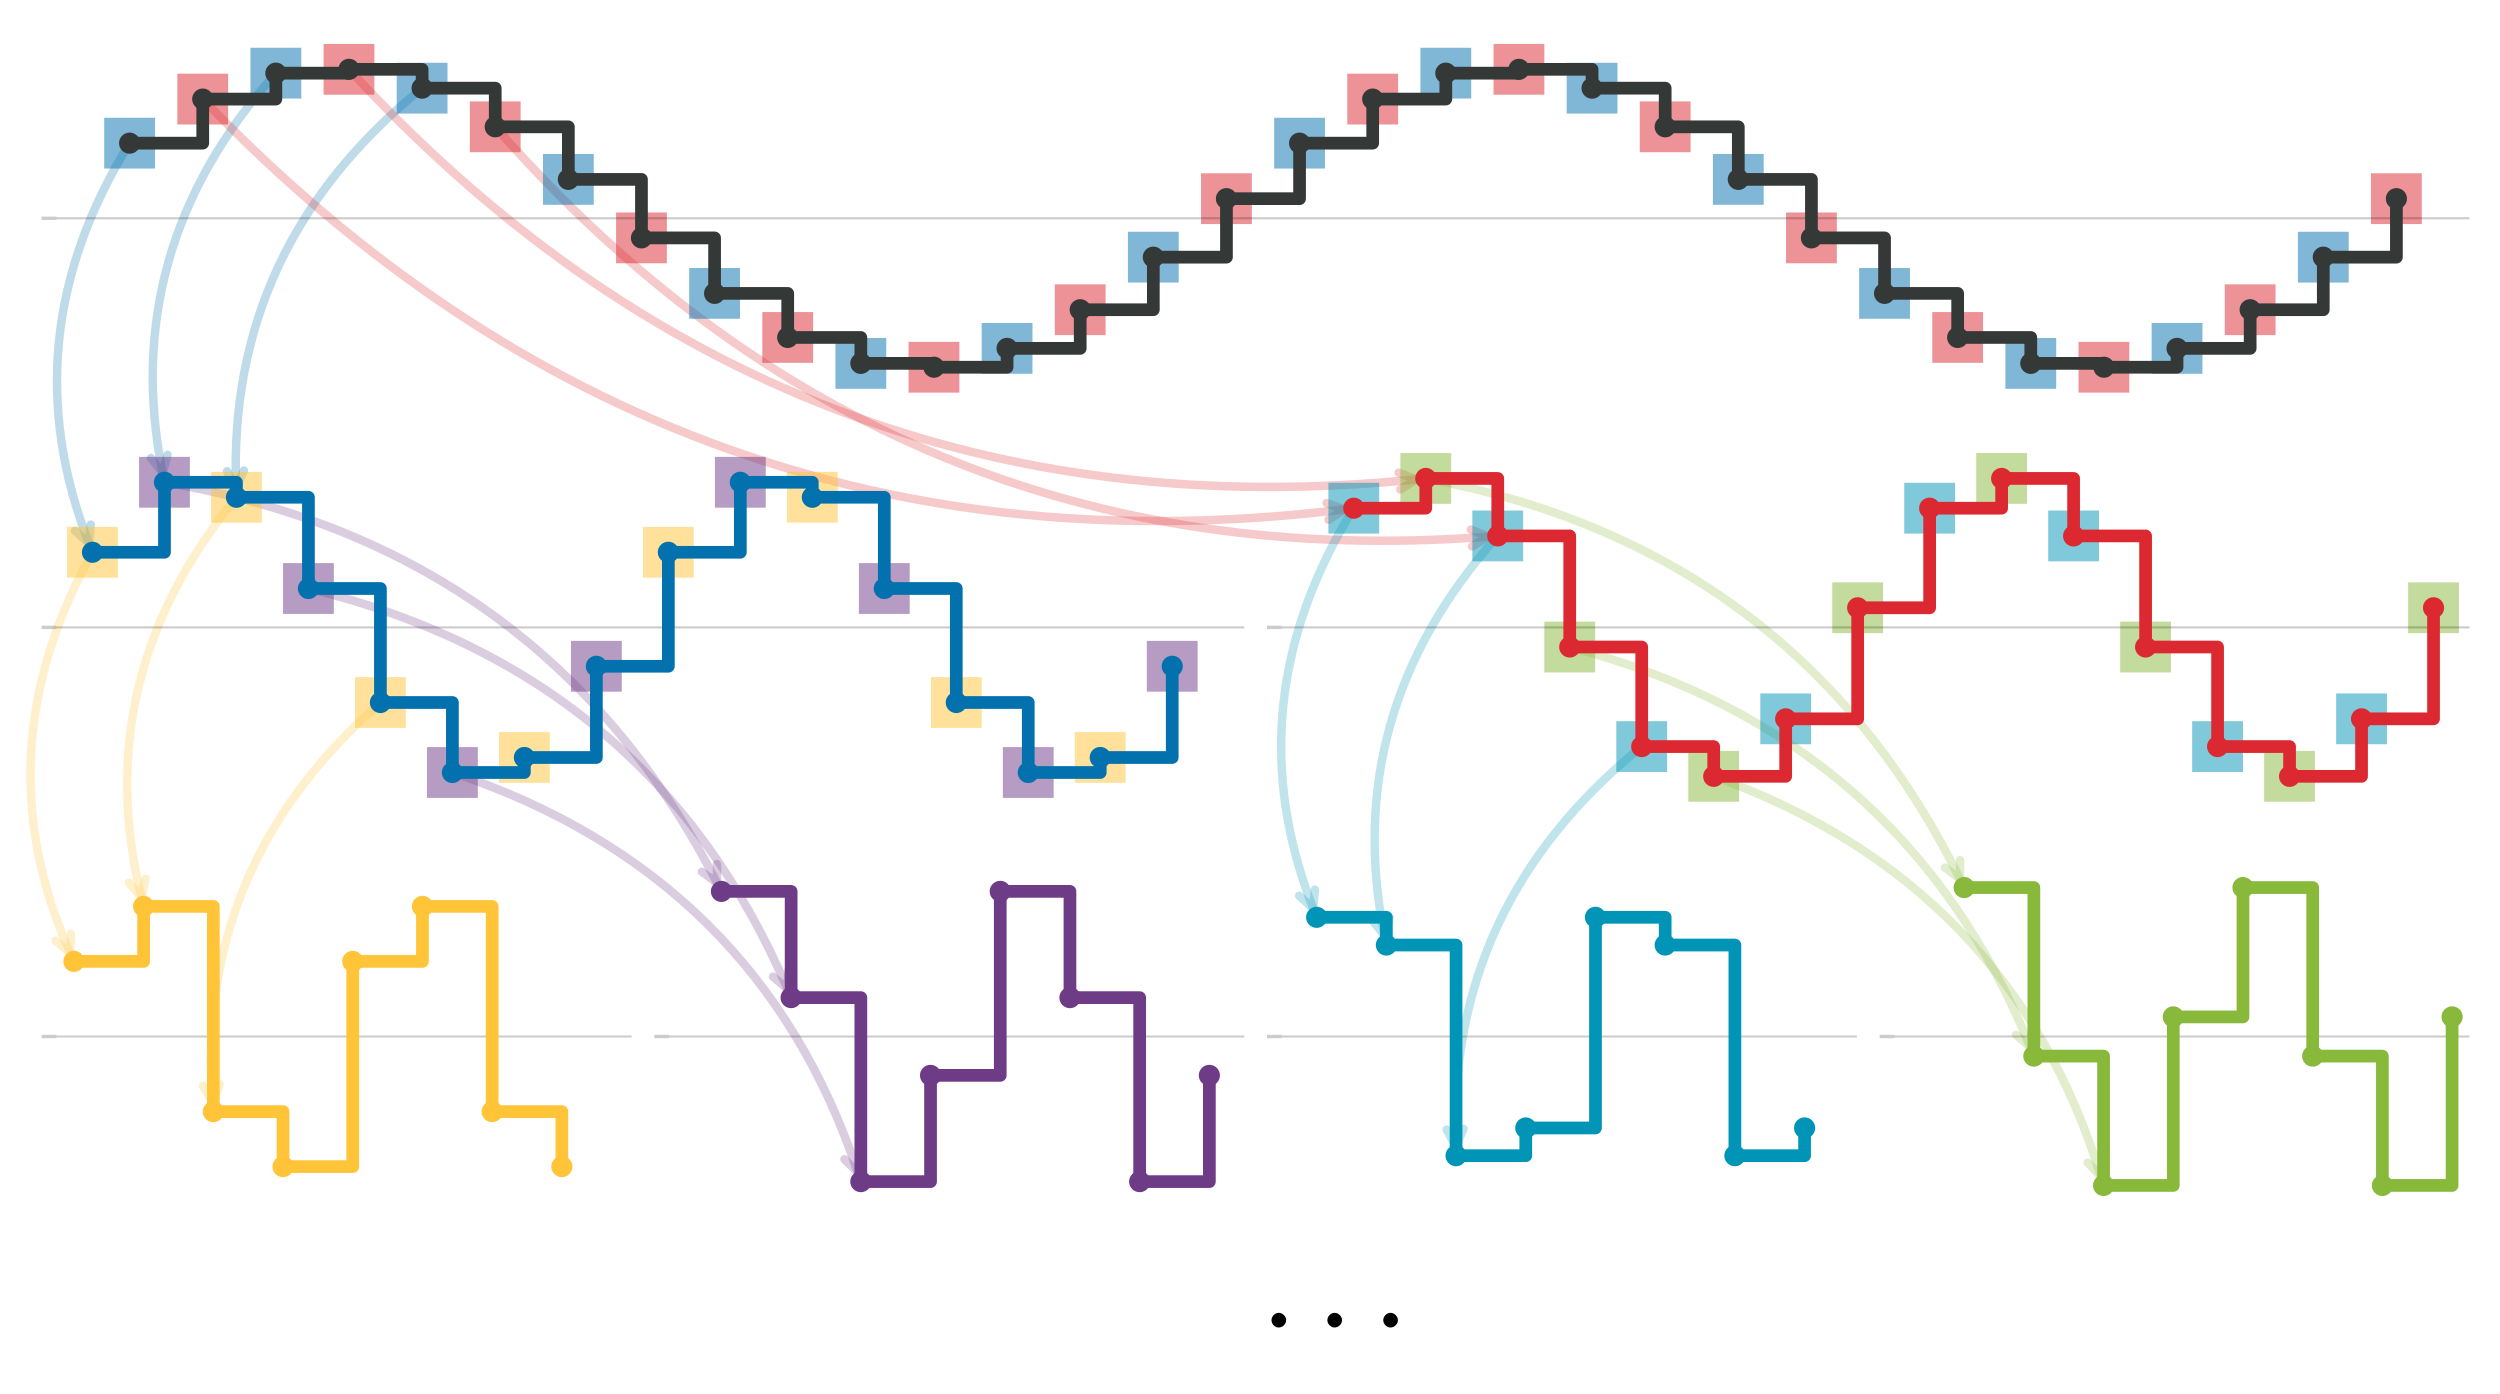 <?xml version="1.0" encoding="utf-8" standalone="no"?>
<!DOCTYPE svg PUBLIC "-//W3C//DTD SVG 1.1//EN"
  "http://www.w3.org/Graphics/SVG/1.1/DTD/svg11.dtd">
<svg height="329.213pt" version="1.1" viewBox="0 0 590.545 329.213" width="590.545pt" xmlns="http://www.w3.org/2000/svg" xmlns:xlink="http://www.w3.org/1999/xlink">
 <defs>
  <style type="text/css">*{stroke-linecap:butt;stroke-linejoin:round;}</style>
 </defs>
 <g id="figure_1">
  <g id="patch_1">
   <path d="M 0 329.213 
L 590.545 329.213 
L 590.545 0 
L 0 0 
z
" style="fill:none;"/>
  </g>
  <g id="patch_2">
   <path d="M 21.032 128.374 
Q 2.073 79.943 30.618 33.816 
" style="fill:none;opacity:0.25;stroke:#0271ae;stroke-linecap:round;stroke-width:2;"/>
   <path d="M 21.437 123.92 
L 21.032 128.374 
L 17.712 125.378 
" style="fill:none;opacity:0.25;stroke:#0271ae;stroke-linecap:round;stroke-width:2;"/>
  </g>
  <g id="patch_3">
   <path d="M 38.412 111.729 
Q 27.848 59.023 65.164 17.281 
" style="fill:none;opacity:0.25;stroke:#0271ae;stroke-linecap:round;stroke-width:2;"/>
   <path d="M 39.587 107.414 
L 38.412 111.729 
L 35.665 108.2 
" style="fill:none;opacity:0.25;stroke:#0271ae;stroke-linecap:round;stroke-width:2;"/>
  </g>
  <g id="patch_4">
   <path d="M 55.771 115.232 
Q 53.622 58.183 99.709 20.826 
" style="fill:none;opacity:0.25;stroke:#0271ae;stroke-linecap:round;stroke-width:2;"/>
   <path d="M 57.619 111.159 
L 55.771 115.232 
L 53.622 111.31 
" style="fill:none;opacity:0.25;stroke:#0271ae;stroke-linecap:round;stroke-width:2;"/>
  </g>
  <g id="patch_5">
   <path d="M 317.57 120.318 
Q 159.68 139.7 47.891 23.405 
" style="fill:none;opacity:0.25;stroke:#dc2830;stroke-linecap:round;stroke-width:2;"/>
   <path d="M 313.356 118.82 
L 317.57 120.318 
L 313.843 122.79 
" style="fill:none;opacity:0.25;stroke:#dc2830;stroke-linecap:round;stroke-width:2;"/>
  </g>
  <g id="patch_6">
   <path d="M 334.568 113.24 
Q 185.455 128.285 82.437 16.376 
" style="fill:none;opacity:0.25;stroke:#dc2830;stroke-linecap:round;stroke-width:2;"/>
   <path d="M 330.388 111.652 
L 334.568 113.24 
L 330.789 115.631 
" style="fill:none;opacity:0.25;stroke:#dc2830;stroke-linecap:round;stroke-width:2;"/>
  </g>
  <g id="patch_7">
   <path d="M 351.567 126.766 
Q 211.229 137.48 116.982 29.956 
" style="fill:none;opacity:0.25;stroke:#dc2830;stroke-linecap:round;stroke-width:2;"/>
   <path d="M 347.426 125.077 
L 351.567 126.766 
L 347.731 129.065 
" style="fill:none;opacity:0.25;stroke:#dc2830;stroke-linecap:round;stroke-width:2;"/>
  </g>
  <g id="patch_8">
   <path d="M 16.554 225.053 
Q -4.505 177.679 21.848 130.456 
" style="fill:none;opacity:0.25;stroke:#ffc438;stroke-linecap:round;stroke-width:2;"/>
   <path d="M 16.757 220.585 
L 16.554 225.053 
L 13.101 222.21 
" style="fill:none;opacity:0.25;stroke:#ffc438;stroke-linecap:round;stroke-width:2;"/>
  </g>
  <g id="patch_9">
   <path d="M 33.395 211.935 
Q 20.731 160.305 55.855 117.466 
" style="fill:none;opacity:0.25;stroke:#ffc438;stroke-linecap:round;stroke-width:2;"/>
   <path d="M 34.384 207.573 
L 33.395 211.935 
L 30.5 208.526 
" style="fill:none;opacity:0.25;stroke:#ffc438;stroke-linecap:round;stroke-width:2;"/>
  </g>
  <g id="patch_10">
   <path d="M 50.223 260.354 
Q 45.967 204.396 89.862 165.944 
" style="fill:none;opacity:0.25;stroke:#ffc438;stroke-linecap:round;stroke-width:2;"/>
   <path d="M 51.914 256.214 
L 50.223 260.354 
L 47.926 256.517 
" style="fill:none;opacity:0.25;stroke:#ffc438;stroke-linecap:round;stroke-width:2;"/>
  </g>
  <g id="patch_11">
   <path d="M 169.395 208.571 
Q 128.793 129.35 38.851 113.921 
" style="fill:none;opacity:0.25;stroke:#6e3b87;stroke-linecap:round;stroke-width:2;"/>
   <path d="M 169.35 204.099 
L 169.395 208.571 
L 165.791 205.924 
" style="fill:none;opacity:0.25;stroke:#6e3b87;stroke-linecap:round;stroke-width:2;"/>
  </g>
  <g id="patch_12">
   <path d="M 186.001 233.599 
Q 154.029 158.829 72.858 139.015 
" style="fill:none;opacity:0.25;stroke:#6e3b87;stroke-linecap:round;stroke-width:2;"/>
   <path d="M 186.267 229.135 
L 186.001 233.599 
L 182.589 230.707 
" style="fill:none;opacity:0.25;stroke:#6e3b87;stroke-linecap:round;stroke-width:2;"/>
  </g>
  <g id="patch_13">
   <path d="M 202.64 276.996 
Q 179.266 206.678 106.866 182.478 
" style="fill:none;opacity:0.25;stroke:#6e3b87;stroke-linecap:round;stroke-width:2;"/>
   <path d="M 203.276 272.57 
L 202.64 276.996 
L 199.481 273.832 
" style="fill:none;opacity:0.25;stroke:#6e3b87;stroke-linecap:round;stroke-width:2;"/>
  </g>
  <g id="patch_14">
   <path d="M 310.203 214.603 
Q 291.244 166.173 319.789 120.045 
" style="fill:none;opacity:0.25;stroke:#0095b7;stroke-linecap:round;stroke-width:2;"/>
   <path d="M 310.608 210.149 
L 310.203 214.603 
L 306.883 211.608 
" style="fill:none;opacity:0.25;stroke:#0095b7;stroke-linecap:round;stroke-width:2;"/>
  </g>
  <g id="patch_15">
   <path d="M 327.044 221.044 
Q 316.48 168.338 353.797 126.596 
" style="fill:none;opacity:0.25;stroke:#0095b7;stroke-linecap:round;stroke-width:2;"/>
   <path d="M 328.219 216.729 
L 327.044 221.044 
L 324.297 217.515 
" style="fill:none;opacity:0.25;stroke:#0095b7;stroke-linecap:round;stroke-width:2;"/>
  </g>
  <g id="patch_16">
   <path d="M 343.865 270.76 
Q 341.717 213.71 387.804 176.354 
" style="fill:none;opacity:0.25;stroke:#0095b7;stroke-linecap:round;stroke-width:2;"/>
   <path d="M 345.713 266.687 
L 343.865 270.76 
L 341.716 266.838 
" style="fill:none;opacity:0.25;stroke:#0095b7;stroke-linecap:round;stroke-width:2;"/>
  </g>
  <g id="patch_17">
   <path d="M 462.984 207.649 
Q 424.542 129.541 336.793 113.016 
" style="fill:none;opacity:0.25;stroke:#88b93b;stroke-linecap:round;stroke-width:2;"/>
   <path d="M 463.012 203.177 
L 462.984 207.649 
L 459.423 204.944 
" style="fill:none;opacity:0.25;stroke:#88b93b;stroke-linecap:round;stroke-width:2;"/>
  </g>
  <g id="patch_18">
   <path d="M 479.597 247.399 
Q 449.778 173.743 370.8 152.832 
" style="fill:none;opacity:0.25;stroke:#88b93b;stroke-linecap:round;stroke-width:2;"/>
   <path d="M 479.95 242.941 
L 479.597 247.399 
L 476.243 244.442 
" style="fill:none;opacity:0.25;stroke:#88b93b;stroke-linecap:round;stroke-width:2;"/>
  </g>
  <g id="patch_19">
   <path d="M 496.246 277.886 
Q 475.015 208.68 404.807 183.384 
" style="fill:none;opacity:0.25;stroke:#88b93b;stroke-linecap:round;stroke-width:2;"/>
   <path d="M 496.985 273.476 
L 496.246 277.886 
L 493.161 274.649 
" style="fill:none;opacity:0.25;stroke:#88b93b;stroke-linecap:round;stroke-width:2;"/>
  </g>
  <g id="axes_1">
   <g id="patch_20">
    <path d="M 13.346 95.92 
L 583.345 95.92 
L 583.345 7.2 
L 13.346 7.2 
z
" style="fill:none;"/>
   </g>
   <g id="line2d_1">
    <defs>
     <path d="M -6 6 
L 6 6 
L 6 -6 
L -6 -6 
z
" id="ma4b837a54e"/>
    </defs>
    <g clip-path="url(#p3220d60e95)">
     <use style="fill:#0271ae;fill-opacity:0.5;" x="30.618" xlink:href="#ma4b837a54e" y="33.816"/>
     <use style="fill:#0271ae;fill-opacity:0.5;" x="65.164" xlink:href="#ma4b837a54e" y="17.281"/>
     <use style="fill:#0271ae;fill-opacity:0.5;" x="99.709" xlink:href="#ma4b837a54e" y="20.826"/>
     <use style="fill:#0271ae;fill-opacity:0.5;" x="134.255" xlink:href="#ma4b837a54e" y="42.375"/>
     <use style="fill:#0271ae;fill-opacity:0.5;" x="168.8" xlink:href="#ma4b837a54e" y="69.304"/>
     <use style="fill:#0271ae;fill-opacity:0.5;" x="203.346" xlink:href="#ma4b837a54e" y="85.838"/>
     <use style="fill:#0271ae;fill-opacity:0.5;" x="237.891" xlink:href="#ma4b837a54e" y="82.293"/>
     <use style="fill:#0271ae;fill-opacity:0.5;" x="272.436" xlink:href="#ma4b837a54e" y="60.745"/>
     <use style="fill:#0271ae;fill-opacity:0.5;" x="306.982" xlink:href="#ma4b837a54e" y="33.816"/>
     <use style="fill:#0271ae;fill-opacity:0.5;" x="341.527" xlink:href="#ma4b837a54e" y="17.281"/>
     <use style="fill:#0271ae;fill-opacity:0.5;" x="376.073" xlink:href="#ma4b837a54e" y="20.826"/>
     <use style="fill:#0271ae;fill-opacity:0.5;" x="410.618" xlink:href="#ma4b837a54e" y="42.375"/>
     <use style="fill:#0271ae;fill-opacity:0.5;" x="445.164" xlink:href="#ma4b837a54e" y="69.304"/>
     <use style="fill:#0271ae;fill-opacity:0.5;" x="479.709" xlink:href="#ma4b837a54e" y="85.838"/>
     <use style="fill:#0271ae;fill-opacity:0.5;" x="514.254" xlink:href="#ma4b837a54e" y="82.293"/>
     <use style="fill:#0271ae;fill-opacity:0.5;" x="548.8" xlink:href="#ma4b837a54e" y="60.745"/>
    </g>
   </g>
   <g id="line2d_2">
    <defs>
     <path d="M -6 6 
L 6 6 
L 6 -6 
L -6 -6 
z
" id="m1d88de514f"/>
    </defs>
    <g clip-path="url(#p3220d60e95)">
     <use style="fill:#dc2830;fill-opacity:0.5;" x="47.891" xlink:href="#m1d88de514f" y="23.405"/>
     <use style="fill:#dc2830;fill-opacity:0.5;" x="82.437" xlink:href="#m1d88de514f" y="16.376"/>
     <use style="fill:#dc2830;fill-opacity:0.5;" x="116.982" xlink:href="#m1d88de514f" y="29.956"/>
     <use style="fill:#dc2830;fill-opacity:0.5;" x="151.527" xlink:href="#m1d88de514f" y="56.192"/>
     <use style="fill:#dc2830;fill-opacity:0.5;" x="186.073" xlink:href="#m1d88de514f" y="79.714"/>
     <use style="fill:#dc2830;fill-opacity:0.5;" x="220.618" xlink:href="#m1d88de514f" y="86.744"/>
     <use style="fill:#dc2830;fill-opacity:0.5;" x="255.164" xlink:href="#m1d88de514f" y="73.163"/>
     <use style="fill:#dc2830;fill-opacity:0.5;" x="289.709" xlink:href="#m1d88de514f" y="46.928"/>
     <use style="fill:#dc2830;fill-opacity:0.5;" x="324.255" xlink:href="#m1d88de514f" y="23.405"/>
     <use style="fill:#dc2830;fill-opacity:0.5;" x="358.8" xlink:href="#m1d88de514f" y="16.376"/>
     <use style="fill:#dc2830;fill-opacity:0.5;" x="393.345" xlink:href="#m1d88de514f" y="29.956"/>
     <use style="fill:#dc2830;fill-opacity:0.5;" x="427.891" xlink:href="#m1d88de514f" y="56.192"/>
     <use style="fill:#dc2830;fill-opacity:0.5;" x="462.436" xlink:href="#m1d88de514f" y="79.714"/>
     <use style="fill:#dc2830;fill-opacity:0.5;" x="496.982" xlink:href="#m1d88de514f" y="86.744"/>
     <use style="fill:#dc2830;fill-opacity:0.5;" x="531.527" xlink:href="#m1d88de514f" y="73.163"/>
     <use style="fill:#dc2830;fill-opacity:0.5;" x="566.073" xlink:href="#m1d88de514f" y="46.928"/>
    </g>
   </g>
   <g id="matplotlib.axis_1"/>
   <g id="matplotlib.axis_2">
    <g id="ytick_1">
     <g id="line2d_3">
      <path clip-path="url(#p3220d60e95)" d="M 13.346 51.56 
L 583.345 51.56 
" style="fill:none;stroke:#000000;stroke-linecap:square;stroke-opacity:0.2;stroke-width:0.5;"/>
     </g>
     <g id="line2d_4">
      <defs>
       <path d="M 0 0 
L -3.5 0 
" id="m172c8dccca" style="stroke:#000000;stroke-opacity:0.2;stroke-width:0.8;"/>
      </defs>
      <g>
       <use style="fill-opacity:0.2;stroke:#000000;stroke-opacity:0.2;stroke-width:0.8;" x="13.346" xlink:href="#m172c8dccca" y="51.56"/>
      </g>
     </g>
    </g>
   </g>
   <g id="line2d_5">
    <path clip-path="url(#p3220d60e95)" d="M 30.618 33.816 
L 47.891 33.816 
L 47.891 23.405 
L 65.164 23.405 
L 65.164 17.281 
L 82.437 17.281 
L 82.437 16.376 
L 99.709 16.376 
L 99.709 20.826 
L 116.982 20.826 
L 116.982 29.956 
L 134.255 29.956 
L 134.255 42.375 
L 151.527 42.375 
L 151.527 56.192 
L 168.8 56.192 
L 168.8 69.304 
L 186.073 69.304 
L 186.073 79.714 
L 203.346 79.714 
L 203.346 85.838 
L 220.618 85.838 
L 220.618 86.744 
L 237.891 86.744 
L 237.891 82.293 
L 255.164 82.293 
L 255.164 73.163 
L 272.436 73.163 
L 272.436 60.745 
L 289.709 60.745 
L 289.709 46.928 
L 306.982 46.928 
L 306.982 33.816 
L 324.255 33.816 
L 324.255 23.405 
L 341.527 23.405 
L 341.527 17.281 
L 358.8 17.281 
L 358.8 16.376 
L 376.073 16.376 
L 376.073 20.826 
L 393.345 20.826 
L 393.345 29.956 
L 410.618 29.956 
L 410.618 42.375 
L 427.891 42.375 
L 427.891 56.192 
L 445.164 56.192 
L 445.164 69.304 
L 462.436 69.304 
L 462.436 79.714 
L 479.709 79.714 
L 479.709 85.838 
L 496.982 85.838 
L 496.982 86.744 
L 514.254 86.744 
L 514.254 82.293 
L 531.527 82.293 
L 531.527 73.163 
L 548.8 73.163 
L 548.8 60.745 
L 566.073 60.745 
L 566.073 46.928 
" style="fill:none;stroke:#343837;stroke-linecap:square;stroke-width:3;"/>
    <defs>
     <path d="M 0 2.5 
C 0.663 2.5 1.299 2.237 1.768 1.768 
C 2.237 1.299 2.5 0.663 2.5 0 
C 2.5 -0.663 2.237 -1.299 1.768 -1.768 
C 1.299 -2.237 0.663 -2.5 0 -2.5 
C -0.663 -2.5 -1.299 -2.237 -1.768 -1.768 
C -2.237 -1.299 -2.5 -0.663 -2.5 0 
C -2.5 0.663 -2.237 1.299 -1.768 1.768 
C -1.299 2.237 -0.663 2.5 0 2.5 
z
" id="m2e93033068"/>
    </defs>
    <g clip-path="url(#p3220d60e95)">
     <use style="fill:#343837;" x="30.618" xlink:href="#m2e93033068" y="33.816"/>
     <use style="fill:#343837;" x="47.891" xlink:href="#m2e93033068" y="23.405"/>
     <use style="fill:#343837;" x="65.164" xlink:href="#m2e93033068" y="17.281"/>
     <use style="fill:#343837;" x="82.437" xlink:href="#m2e93033068" y="16.376"/>
     <use style="fill:#343837;" x="99.709" xlink:href="#m2e93033068" y="20.826"/>
     <use style="fill:#343837;" x="116.982" xlink:href="#m2e93033068" y="29.956"/>
     <use style="fill:#343837;" x="134.255" xlink:href="#m2e93033068" y="42.375"/>
     <use style="fill:#343837;" x="151.527" xlink:href="#m2e93033068" y="56.192"/>
     <use style="fill:#343837;" x="168.8" xlink:href="#m2e93033068" y="69.304"/>
     <use style="fill:#343837;" x="186.073" xlink:href="#m2e93033068" y="79.714"/>
     <use style="fill:#343837;" x="203.346" xlink:href="#m2e93033068" y="85.838"/>
     <use style="fill:#343837;" x="220.618" xlink:href="#m2e93033068" y="86.744"/>
     <use style="fill:#343837;" x="237.891" xlink:href="#m2e93033068" y="82.293"/>
     <use style="fill:#343837;" x="255.164" xlink:href="#m2e93033068" y="73.163"/>
     <use style="fill:#343837;" x="272.436" xlink:href="#m2e93033068" y="60.745"/>
     <use style="fill:#343837;" x="289.709" xlink:href="#m2e93033068" y="46.928"/>
     <use style="fill:#343837;" x="306.982" xlink:href="#m2e93033068" y="33.816"/>
     <use style="fill:#343837;" x="324.255" xlink:href="#m2e93033068" y="23.405"/>
     <use style="fill:#343837;" x="341.527" xlink:href="#m2e93033068" y="17.281"/>
     <use style="fill:#343837;" x="358.8" xlink:href="#m2e93033068" y="16.376"/>
     <use style="fill:#343837;" x="376.073" xlink:href="#m2e93033068" y="20.826"/>
     <use style="fill:#343837;" x="393.345" xlink:href="#m2e93033068" y="29.956"/>
     <use style="fill:#343837;" x="410.618" xlink:href="#m2e93033068" y="42.375"/>
     <use style="fill:#343837;" x="427.891" xlink:href="#m2e93033068" y="56.192"/>
     <use style="fill:#343837;" x="445.164" xlink:href="#m2e93033068" y="69.304"/>
     <use style="fill:#343837;" x="462.436" xlink:href="#m2e93033068" y="79.714"/>
     <use style="fill:#343837;" x="479.709" xlink:href="#m2e93033068" y="85.838"/>
     <use style="fill:#343837;" x="496.982" xlink:href="#m2e93033068" y="86.744"/>
     <use style="fill:#343837;" x="514.254" xlink:href="#m2e93033068" y="82.293"/>
     <use style="fill:#343837;" x="531.527" xlink:href="#m2e93033068" y="73.163"/>
     <use style="fill:#343837;" x="548.8" xlink:href="#m2e93033068" y="60.745"/>
     <use style="fill:#343837;" x="566.073" xlink:href="#m2e93033068" y="46.928"/>
    </g>
   </g>
  </g>
  <g id="axes_2">
   <g id="patch_21">
    <path d="M 13.346 192.56 
L 293.905 192.56 
L 293.905 103.84 
L 13.346 103.84 
z
" style="fill:none;"/>
   </g>
   <g id="line2d_6">
    <defs>
     <path d="M -6 6 
L 6 6 
L 6 -6 
L -6 -6 
z
" id="m87dd7ef432"/>
    </defs>
    <g clip-path="url(#pdb17ce347f)">
     <use style="fill:#ffc438;fill-opacity:0.5;" x="21.848" xlink:href="#m87dd7ef432" y="130.456"/>
     <use style="fill:#ffc438;fill-opacity:0.5;" x="55.855" xlink:href="#m87dd7ef432" y="117.466"/>
     <use style="fill:#ffc438;fill-opacity:0.5;" x="89.862" xlink:href="#m87dd7ef432" y="165.944"/>
     <use style="fill:#ffc438;fill-opacity:0.5;" x="123.869" xlink:href="#m87dd7ef432" y="178.933"/>
     <use style="fill:#ffc438;fill-opacity:0.5;" x="157.876" xlink:href="#m87dd7ef432" y="130.456"/>
     <use style="fill:#ffc438;fill-opacity:0.5;" x="191.884" xlink:href="#m87dd7ef432" y="117.466"/>
     <use style="fill:#ffc438;fill-opacity:0.5;" x="225.891" xlink:href="#m87dd7ef432" y="165.944"/>
     <use style="fill:#ffc438;fill-opacity:0.5;" x="259.898" xlink:href="#m87dd7ef432" y="178.933"/>
    </g>
   </g>
   <g id="line2d_7">
    <defs>
     <path d="M -6 6 
L 6 6 
L 6 -6 
L -6 -6 
z
" id="m13bbae31ab"/>
    </defs>
    <g clip-path="url(#pdb17ce347f)">
     <use style="fill:#6e3b87;fill-opacity:0.5;" x="38.851" xlink:href="#m13bbae31ab" y="113.921"/>
     <use style="fill:#6e3b87;fill-opacity:0.5;" x="72.858" xlink:href="#m13bbae31ab" y="139.015"/>
     <use style="fill:#6e3b87;fill-opacity:0.5;" x="106.866" xlink:href="#m13bbae31ab" y="182.478"/>
     <use style="fill:#6e3b87;fill-opacity:0.5;" x="140.873" xlink:href="#m13bbae31ab" y="157.385"/>
     <use style="fill:#6e3b87;fill-opacity:0.5;" x="174.88" xlink:href="#m13bbae31ab" y="113.921"/>
     <use style="fill:#6e3b87;fill-opacity:0.5;" x="208.887" xlink:href="#m13bbae31ab" y="139.015"/>
     <use style="fill:#6e3b87;fill-opacity:0.5;" x="242.894" xlink:href="#m13bbae31ab" y="182.478"/>
     <use style="fill:#6e3b87;fill-opacity:0.5;" x="276.902" xlink:href="#m13bbae31ab" y="157.385"/>
    </g>
   </g>
   <g id="matplotlib.axis_3"/>
   <g id="matplotlib.axis_4">
    <g id="ytick_2">
     <g id="line2d_8">
      <path clip-path="url(#pdb17ce347f)" d="M 13.346 148.2 
L 293.905 148.2 
" style="fill:none;stroke:#000000;stroke-linecap:square;stroke-opacity:0.2;stroke-width:0.5;"/>
     </g>
     <g id="line2d_9">
      <g>
       <use style="fill-opacity:0.2;stroke:#000000;stroke-opacity:0.2;stroke-width:0.8;" x="13.346" xlink:href="#m172c8dccca" y="148.2"/>
      </g>
     </g>
    </g>
   </g>
   <g id="line2d_10">
    <path clip-path="url(#pdb17ce347f)" d="M 21.848 130.456 
L 38.851 130.456 
L 38.851 113.921 
L 55.855 113.921 
L 55.855 117.466 
L 72.858 117.466 
L 72.858 139.015 
L 89.862 139.015 
L 89.862 165.944 
L 106.866 165.944 
L 106.866 182.478 
L 123.869 182.478 
L 123.869 178.933 
L 140.873 178.933 
L 140.873 157.385 
L 157.876 157.385 
L 157.876 130.456 
L 174.88 130.456 
L 174.88 113.921 
L 191.884 113.921 
L 191.884 117.466 
L 208.887 117.466 
L 208.887 139.015 
L 225.891 139.015 
L 225.891 165.944 
L 242.894 165.944 
L 242.894 182.478 
L 259.898 182.478 
L 259.898 178.933 
L 276.902 178.933 
L 276.902 157.385 
" style="fill:none;stroke:#0271ae;stroke-linecap:square;stroke-width:3;"/>
    <defs>
     <path d="M 0 2.5 
C 0.663 2.5 1.299 2.237 1.768 1.768 
C 2.237 1.299 2.5 0.663 2.5 0 
C 2.5 -0.663 2.237 -1.299 1.768 -1.768 
C 1.299 -2.237 0.663 -2.5 0 -2.5 
C -0.663 -2.5 -1.299 -2.237 -1.768 -1.768 
C -2.237 -1.299 -2.5 -0.663 -2.5 0 
C -2.5 0.663 -2.237 1.299 -1.768 1.768 
C -1.299 2.237 -0.663 2.5 0 2.5 
z
" id="m31c5d06e4e"/>
    </defs>
    <g clip-path="url(#pdb17ce347f)">
     <use style="fill:#0271ae;" x="21.848" xlink:href="#m31c5d06e4e" y="130.456"/>
     <use style="fill:#0271ae;" x="38.851" xlink:href="#m31c5d06e4e" y="113.921"/>
     <use style="fill:#0271ae;" x="55.855" xlink:href="#m31c5d06e4e" y="117.466"/>
     <use style="fill:#0271ae;" x="72.858" xlink:href="#m31c5d06e4e" y="139.015"/>
     <use style="fill:#0271ae;" x="89.862" xlink:href="#m31c5d06e4e" y="165.944"/>
     <use style="fill:#0271ae;" x="106.866" xlink:href="#m31c5d06e4e" y="182.478"/>
     <use style="fill:#0271ae;" x="123.869" xlink:href="#m31c5d06e4e" y="178.933"/>
     <use style="fill:#0271ae;" x="140.873" xlink:href="#m31c5d06e4e" y="157.385"/>
     <use style="fill:#0271ae;" x="157.876" xlink:href="#m31c5d06e4e" y="130.456"/>
     <use style="fill:#0271ae;" x="174.88" xlink:href="#m31c5d06e4e" y="113.921"/>
     <use style="fill:#0271ae;" x="191.884" xlink:href="#m31c5d06e4e" y="117.466"/>
     <use style="fill:#0271ae;" x="208.887" xlink:href="#m31c5d06e4e" y="139.015"/>
     <use style="fill:#0271ae;" x="225.891" xlink:href="#m31c5d06e4e" y="165.944"/>
     <use style="fill:#0271ae;" x="242.894" xlink:href="#m31c5d06e4e" y="182.478"/>
     <use style="fill:#0271ae;" x="259.898" xlink:href="#m31c5d06e4e" y="178.933"/>
     <use style="fill:#0271ae;" x="276.902" xlink:href="#m31c5d06e4e" y="157.385"/>
    </g>
   </g>
  </g>
  <g id="axes_3">
   <g id="patch_22">
    <path d="M 302.786 192.56 
L 583.345 192.56 
L 583.345 103.84 
L 302.786 103.84 
z
" style="fill:none;"/>
   </g>
   <g id="line2d_11">
    <defs>
     <path d="M -6 6 
L 6 6 
L 6 -6 
L -6 -6 
z
" id="mf77fbbf9ff"/>
    </defs>
    <g clip-path="url(#p4d9feacffa)">
     <use style="fill:#0095b7;fill-opacity:0.5;" x="319.789" xlink:href="#mf77fbbf9ff" y="120.045"/>
     <use style="fill:#0095b7;fill-opacity:0.5;" x="353.797" xlink:href="#mf77fbbf9ff" y="126.596"/>
     <use style="fill:#0095b7;fill-opacity:0.5;" x="387.804" xlink:href="#mf77fbbf9ff" y="176.354"/>
     <use style="fill:#0095b7;fill-opacity:0.5;" x="421.811" xlink:href="#mf77fbbf9ff" y="169.803"/>
     <use style="fill:#0095b7;fill-opacity:0.5;" x="455.818" xlink:href="#mf77fbbf9ff" y="120.045"/>
     <use style="fill:#0095b7;fill-opacity:0.5;" x="489.825" xlink:href="#mf77fbbf9ff" y="126.596"/>
     <use style="fill:#0095b7;fill-opacity:0.5;" x="523.833" xlink:href="#mf77fbbf9ff" y="176.354"/>
     <use style="fill:#0095b7;fill-opacity:0.5;" x="557.84" xlink:href="#mf77fbbf9ff" y="169.803"/>
    </g>
   </g>
   <g id="line2d_12">
    <defs>
     <path d="M -6 6 
L 6 6 
L 6 -6 
L -6 -6 
z
" id="m887c2875ad"/>
    </defs>
    <g clip-path="url(#p4d9feacffa)">
     <use style="fill:#88b93b;fill-opacity:0.5;" x="336.793" xlink:href="#m887c2875ad" y="113.016"/>
     <use style="fill:#88b93b;fill-opacity:0.5;" x="370.8" xlink:href="#m887c2875ad" y="152.832"/>
     <use style="fill:#88b93b;fill-opacity:0.5;" x="404.807" xlink:href="#m887c2875ad" y="183.384"/>
     <use style="fill:#88b93b;fill-opacity:0.5;" x="438.815" xlink:href="#m887c2875ad" y="143.568"/>
     <use style="fill:#88b93b;fill-opacity:0.5;" x="472.822" xlink:href="#m887c2875ad" y="113.016"/>
     <use style="fill:#88b93b;fill-opacity:0.5;" x="506.829" xlink:href="#m887c2875ad" y="152.832"/>
     <use style="fill:#88b93b;fill-opacity:0.5;" x="540.836" xlink:href="#m887c2875ad" y="183.384"/>
     <use style="fill:#88b93b;fill-opacity:0.5;" x="574.843" xlink:href="#m887c2875ad" y="143.568"/>
    </g>
   </g>
   <g id="matplotlib.axis_5"/>
   <g id="matplotlib.axis_6">
    <g id="ytick_3">
     <g id="line2d_13">
      <path clip-path="url(#p4d9feacffa)" d="M 302.786 148.2 
L 583.345 148.2 
" style="fill:none;stroke:#000000;stroke-linecap:square;stroke-opacity:0.2;stroke-width:0.5;"/>
     </g>
     <g id="line2d_14">
      <g>
       <use style="fill-opacity:0.2;stroke:#000000;stroke-opacity:0.2;stroke-width:0.8;" x="302.786" xlink:href="#m172c8dccca" y="148.2"/>
      </g>
     </g>
    </g>
   </g>
   <g id="line2d_15">
    <path clip-path="url(#p4d9feacffa)" d="M 319.789 120.045 
L 336.793 120.045 
L 336.793 113.016 
L 353.797 113.016 
L 353.797 126.596 
L 370.8 126.596 
L 370.8 152.832 
L 387.804 152.832 
L 387.804 176.354 
L 404.807 176.354 
L 404.807 183.384 
L 421.811 183.384 
L 421.811 169.803 
L 438.815 169.803 
L 438.815 143.568 
L 455.818 143.568 
L 455.818 120.045 
L 472.822 120.045 
L 472.822 113.016 
L 489.825 113.016 
L 489.825 126.596 
L 506.829 126.596 
L 506.829 152.832 
L 523.833 152.832 
L 523.833 176.354 
L 540.836 176.354 
L 540.836 183.384 
L 557.84 183.384 
L 557.84 169.803 
L 574.843 169.803 
L 574.843 143.568 
" style="fill:none;stroke:#dc2830;stroke-linecap:square;stroke-width:3;"/>
    <defs>
     <path d="M 0 2.5 
C 0.663 2.5 1.299 2.237 1.768 1.768 
C 2.237 1.299 2.5 0.663 2.5 0 
C 2.5 -0.663 2.237 -1.299 1.768 -1.768 
C 1.299 -2.237 0.663 -2.5 0 -2.5 
C -0.663 -2.5 -1.299 -2.237 -1.768 -1.768 
C -2.237 -1.299 -2.5 -0.663 -2.5 0 
C -2.5 0.663 -2.237 1.299 -1.768 1.768 
C -1.299 2.237 -0.663 2.5 0 2.5 
z
" id="mf940866472"/>
    </defs>
    <g clip-path="url(#p4d9feacffa)">
     <use style="fill:#dc2830;" x="319.789" xlink:href="#mf940866472" y="120.045"/>
     <use style="fill:#dc2830;" x="336.793" xlink:href="#mf940866472" y="113.016"/>
     <use style="fill:#dc2830;" x="353.797" xlink:href="#mf940866472" y="126.596"/>
     <use style="fill:#dc2830;" x="370.8" xlink:href="#mf940866472" y="152.832"/>
     <use style="fill:#dc2830;" x="387.804" xlink:href="#mf940866472" y="176.354"/>
     <use style="fill:#dc2830;" x="404.807" xlink:href="#mf940866472" y="183.384"/>
     <use style="fill:#dc2830;" x="421.811" xlink:href="#mf940866472" y="169.803"/>
     <use style="fill:#dc2830;" x="438.815" xlink:href="#mf940866472" y="143.568"/>
     <use style="fill:#dc2830;" x="455.818" xlink:href="#mf940866472" y="120.045"/>
     <use style="fill:#dc2830;" x="472.822" xlink:href="#mf940866472" y="113.016"/>
     <use style="fill:#dc2830;" x="489.825" xlink:href="#mf940866472" y="126.596"/>
     <use style="fill:#dc2830;" x="506.829" xlink:href="#mf940866472" y="152.832"/>
     <use style="fill:#dc2830;" x="523.833" xlink:href="#mf940866472" y="176.354"/>
     <use style="fill:#dc2830;" x="540.836" xlink:href="#mf940866472" y="183.384"/>
     <use style="fill:#dc2830;" x="557.84" xlink:href="#mf940866472" y="169.803"/>
     <use style="fill:#dc2830;" x="574.843" xlink:href="#mf940866472" y="143.568"/>
    </g>
   </g>
  </g>
  <g id="axes_4">
   <g id="patch_23">
    <path d="M 13.346 289.2 
L 149.185 289.2 
L 149.185 200.48 
L 13.346 200.48 
z
" style="fill:none;"/>
   </g>
   <g id="matplotlib.axis_7"/>
   <g id="matplotlib.axis_8">
    <g id="ytick_4">
     <g id="line2d_16">
      <path clip-path="url(#p96b9bfad5e)" d="M 13.346 244.84 
L 149.185 244.84 
" style="fill:none;stroke:#000000;stroke-linecap:square;stroke-opacity:0.2;stroke-width:0.5;"/>
     </g>
     <g id="line2d_17">
      <g>
       <use style="fill-opacity:0.2;stroke:#000000;stroke-opacity:0.2;stroke-width:0.8;" x="13.346" xlink:href="#m172c8dccca" y="244.84"/>
      </g>
     </g>
    </g>
   </g>
   <g id="line2d_18">
    <path clip-path="url(#p96b9bfad5e)" d="M 17.462 227.096 
L 33.928 227.096 
L 33.928 214.106 
L 50.393 214.106 
L 50.393 262.584 
L 66.858 262.584 
L 66.858 275.573 
L 83.324 275.573 
L 83.324 227.096 
L 99.789 227.096 
L 99.789 214.106 
L 116.254 214.106 
L 116.254 262.584 
L 132.72 262.584 
L 132.72 275.573 
" style="fill:none;stroke:#ffc438;stroke-linecap:square;stroke-width:3;"/>
    <defs>
     <path d="M 0 2.5 
C 0.663 2.5 1.299 2.237 1.768 1.768 
C 2.237 1.299 2.5 0.663 2.5 0 
C 2.5 -0.663 2.237 -1.299 1.768 -1.768 
C 1.299 -2.237 0.663 -2.5 0 -2.5 
C -0.663 -2.5 -1.299 -2.237 -1.768 -1.768 
C -2.237 -1.299 -2.5 -0.663 -2.5 0 
C -2.5 0.663 -2.237 1.299 -1.768 1.768 
C -1.299 2.237 -0.663 2.5 0 2.5 
z
" id="mb7b55ca2b4"/>
    </defs>
    <g clip-path="url(#p96b9bfad5e)">
     <use style="fill:#ffc438;" x="17.462" xlink:href="#mb7b55ca2b4" y="227.096"/>
     <use style="fill:#ffc438;" x="33.928" xlink:href="#mb7b55ca2b4" y="214.106"/>
     <use style="fill:#ffc438;" x="50.393" xlink:href="#mb7b55ca2b4" y="262.584"/>
     <use style="fill:#ffc438;" x="66.858" xlink:href="#mb7b55ca2b4" y="275.573"/>
     <use style="fill:#ffc438;" x="83.324" xlink:href="#mb7b55ca2b4" y="227.096"/>
     <use style="fill:#ffc438;" x="99.789" xlink:href="#mb7b55ca2b4" y="214.106"/>
     <use style="fill:#ffc438;" x="116.254" xlink:href="#mb7b55ca2b4" y="262.584"/>
     <use style="fill:#ffc438;" x="132.72" xlink:href="#mb7b55ca2b4" y="275.573"/>
    </g>
   </g>
  </g>
  <g id="axes_5">
   <g id="patch_24">
    <path d="M 158.066 289.2 
L 293.905 289.2 
L 293.905 200.48 
L 158.066 200.48 
z
" style="fill:none;"/>
   </g>
   <g id="matplotlib.axis_9"/>
   <g id="matplotlib.axis_10">
    <g id="ytick_5">
     <g id="line2d_19">
      <path clip-path="url(#pc95b930213)" d="M 158.066 244.84 
L 293.905 244.84 
" style="fill:none;stroke:#000000;stroke-linecap:square;stroke-opacity:0.2;stroke-width:0.5;"/>
     </g>
     <g id="line2d_20">
      <g>
       <use style="fill-opacity:0.2;stroke:#000000;stroke-opacity:0.2;stroke-width:0.8;" x="158.066" xlink:href="#m172c8dccca" y="244.84"/>
      </g>
     </g>
    </g>
   </g>
   <g id="line2d_21">
    <path clip-path="url(#pc95b930213)" d="M 170.415 210.561 
L 186.88 210.561 
L 186.88 235.655 
L 203.346 235.655 
L 203.346 279.118 
L 219.811 279.118 
L 219.811 254.025 
L 236.276 254.025 
L 236.276 210.561 
L 252.742 210.561 
L 252.742 235.655 
L 269.207 235.655 
L 269.207 279.118 
L 285.673 279.118 
L 285.673 254.025 
" style="fill:none;stroke:#6e3b87;stroke-linecap:square;stroke-width:3;"/>
    <defs>
     <path d="M 0 2.5 
C 0.663 2.5 1.299 2.237 1.768 1.768 
C 2.237 1.299 2.5 0.663 2.5 0 
C 2.5 -0.663 2.237 -1.299 1.768 -1.768 
C 1.299 -2.237 0.663 -2.5 0 -2.5 
C -0.663 -2.5 -1.299 -2.237 -1.768 -1.768 
C -2.237 -1.299 -2.5 -0.663 -2.5 0 
C -2.5 0.663 -2.237 1.299 -1.768 1.768 
C -1.299 2.237 -0.663 2.5 0 2.5 
z
" id="m31c3997077"/>
    </defs>
    <g clip-path="url(#pc95b930213)">
     <use style="fill:#6e3b87;" x="170.415" xlink:href="#m31c3997077" y="210.561"/>
     <use style="fill:#6e3b87;" x="186.88" xlink:href="#m31c3997077" y="235.655"/>
     <use style="fill:#6e3b87;" x="203.346" xlink:href="#m31c3997077" y="279.118"/>
     <use style="fill:#6e3b87;" x="219.811" xlink:href="#m31c3997077" y="254.025"/>
     <use style="fill:#6e3b87;" x="236.276" xlink:href="#m31c3997077" y="210.561"/>
     <use style="fill:#6e3b87;" x="252.742" xlink:href="#m31c3997077" y="235.655"/>
     <use style="fill:#6e3b87;" x="269.207" xlink:href="#m31c3997077" y="279.118"/>
     <use style="fill:#6e3b87;" x="285.673" xlink:href="#m31c3997077" y="254.025"/>
    </g>
   </g>
  </g>
  <g id="axes_6">
   <g id="patch_25">
    <path d="M 302.786 289.2 
L 438.625 289.2 
L 438.625 200.48 
L 302.786 200.48 
z
" style="fill:none;"/>
   </g>
   <g id="matplotlib.axis_11"/>
   <g id="matplotlib.axis_12">
    <g id="ytick_6">
     <g id="line2d_22">
      <path clip-path="url(#pc872b4b8bb)" d="M 302.786 244.84 
L 438.625 244.84 
" style="fill:none;stroke:#000000;stroke-linecap:square;stroke-opacity:0.2;stroke-width:0.5;"/>
     </g>
     <g id="line2d_23">
      <g>
       <use style="fill-opacity:0.2;stroke:#000000;stroke-opacity:0.2;stroke-width:0.8;" x="302.786" xlink:href="#m172c8dccca" y="244.84"/>
      </g>
     </g>
    </g>
   </g>
   <g id="line2d_24">
    <path clip-path="url(#pc872b4b8bb)" d="M 311.018 216.685 
L 327.484 216.685 
L 327.484 223.236 
L 343.949 223.236 
L 343.949 272.994 
L 360.415 272.994 
L 360.415 266.443 
L 376.88 266.443 
L 376.88 216.685 
L 393.345 216.685 
L 393.345 223.236 
L 409.811 223.236 
L 409.811 272.994 
L 426.276 272.994 
L 426.276 266.443 
" style="fill:none;stroke:#0095b7;stroke-linecap:square;stroke-width:3;"/>
    <defs>
     <path d="M 0 2.5 
C 0.663 2.5 1.299 2.237 1.768 1.768 
C 2.237 1.299 2.5 0.663 2.5 0 
C 2.5 -0.663 2.237 -1.299 1.768 -1.768 
C 1.299 -2.237 0.663 -2.5 0 -2.5 
C -0.663 -2.5 -1.299 -2.237 -1.768 -1.768 
C -2.237 -1.299 -2.5 -0.663 -2.5 0 
C -2.5 0.663 -2.237 1.299 -1.768 1.768 
C -1.299 2.237 -0.663 2.5 0 2.5 
z
" id="m58fcbdee84"/>
    </defs>
    <g clip-path="url(#pc872b4b8bb)">
     <use style="fill:#0095b7;" x="311.018" xlink:href="#m58fcbdee84" y="216.685"/>
     <use style="fill:#0095b7;" x="327.484" xlink:href="#m58fcbdee84" y="223.236"/>
     <use style="fill:#0095b7;" x="343.949" xlink:href="#m58fcbdee84" y="272.994"/>
     <use style="fill:#0095b7;" x="360.415" xlink:href="#m58fcbdee84" y="266.443"/>
     <use style="fill:#0095b7;" x="376.88" xlink:href="#m58fcbdee84" y="216.685"/>
     <use style="fill:#0095b7;" x="393.345" xlink:href="#m58fcbdee84" y="223.236"/>
     <use style="fill:#0095b7;" x="409.811" xlink:href="#m58fcbdee84" y="272.994"/>
     <use style="fill:#0095b7;" x="426.276" xlink:href="#m58fcbdee84" y="266.443"/>
    </g>
   </g>
  </g>
  <g id="axes_7">
   <g id="patch_26">
    <path d="M 447.506 289.2 
L 583.345 289.2 
L 583.345 200.48 
L 447.506 200.48 
z
" style="fill:none;"/>
   </g>
   <g id="matplotlib.axis_13"/>
   <g id="matplotlib.axis_14">
    <g id="ytick_7">
     <g id="line2d_25">
      <path clip-path="url(#p43db944e17)" d="M 447.506 244.84 
L 583.345 244.84 
" style="fill:none;stroke:#000000;stroke-linecap:square;stroke-opacity:0.2;stroke-width:0.5;"/>
     </g>
     <g id="line2d_26">
      <g>
       <use style="fill-opacity:0.2;stroke:#000000;stroke-opacity:0.2;stroke-width:0.8;" x="447.506" xlink:href="#m172c8dccca" y="244.84"/>
      </g>
     </g>
    </g>
   </g>
   <g id="line2d_27">
    <path clip-path="url(#p43db944e17)" d="M 463.971 209.656 
L 480.437 209.656 
L 480.437 249.472 
L 496.902 249.472 
L 496.902 280.024 
L 513.367 280.024 
L 513.367 240.208 
L 529.833 240.208 
L 529.833 209.656 
L 546.298 209.656 
L 546.298 249.472 
L 562.764 249.472 
L 562.764 280.024 
L 579.229 280.024 
L 579.229 240.208 
" style="fill:none;stroke:#88b93b;stroke-linecap:square;stroke-width:3;"/>
    <defs>
     <path d="M 0 2.5 
C 0.663 2.5 1.299 2.237 1.768 1.768 
C 2.237 1.299 2.5 0.663 2.5 0 
C 2.5 -0.663 2.237 -1.299 1.768 -1.768 
C 1.299 -2.237 0.663 -2.5 0 -2.5 
C -0.663 -2.5 -1.299 -2.237 -1.768 -1.768 
C -2.237 -1.299 -2.5 -0.663 -2.5 0 
C -2.5 0.663 -2.237 1.299 -1.768 1.768 
C -1.299 2.237 -0.663 2.5 0 2.5 
z
" id="m91e45fae20"/>
    </defs>
    <g clip-path="url(#p43db944e17)">
     <use style="fill:#88b93b;" x="463.971" xlink:href="#m91e45fae20" y="209.656"/>
     <use style="fill:#88b93b;" x="480.437" xlink:href="#m91e45fae20" y="249.472"/>
     <use style="fill:#88b93b;" x="496.902" xlink:href="#m91e45fae20" y="280.024"/>
     <use style="fill:#88b93b;" x="513.367" xlink:href="#m91e45fae20" y="240.208"/>
     <use style="fill:#88b93b;" x="529.833" xlink:href="#m91e45fae20" y="209.656"/>
     <use style="fill:#88b93b;" x="546.298" xlink:href="#m91e45fae20" y="249.472"/>
     <use style="fill:#88b93b;" x="562.764" xlink:href="#m91e45fae20" y="280.024"/>
     <use style="fill:#88b93b;" x="579.229" xlink:href="#m91e45fae20" y="240.208"/>
    </g>
   </g>
  </g>
  <g id="text_1">
   <!-- $\dots$ -->
   <g transform="translate(298.346 313.584)scale(0.3 -0.3)">
    <defs>
     <path d="M 12.406 11.625 
C 9.406 11.625 6.703 8.812 6.703 5.812 
C 6.703 2.797 9.406 0 12.297 0 
C 15.5 0 18.297 2.703 18.297 5.812 
C 18.297 8.812 15.5 11.625 12.406 11.625 
z
" id="URW_Palladio_L_Roman-46"/>
    </defs>
    <use transform="scale(0.996)" xlink:href="#URW_Palladio_L_Roman-46"/>
    <use transform="translate(44.002 0)scale(0.996)" xlink:href="#URW_Palladio_L_Roman-46"/>
    <use transform="translate(88.003 0)scale(0.996)" xlink:href="#URW_Palladio_L_Roman-46"/>
   </g>
  </g>
 </g>
 <defs>
  <clipPath id="p3220d60e95">
   <rect height="88.72" width="570" x="13.346" y="7.2"/>
  </clipPath>
  <clipPath id="pdb17ce347f">
   <rect height="88.72" width="280.56" x="13.346" y="103.84"/>
  </clipPath>
  <clipPath id="p4d9feacffa">
   <rect height="88.72" width="280.56" x="302.786" y="103.84"/>
  </clipPath>
  <clipPath id="p96b9bfad5e">
   <rect height="88.72" width="135.84" x="13.346" y="200.48"/>
  </clipPath>
  <clipPath id="pc95b930213">
   <rect height="88.72" width="135.84" x="158.066" y="200.48"/>
  </clipPath>
  <clipPath id="pc872b4b8bb">
   <rect height="88.72" width="135.84" x="302.786" y="200.48"/>
  </clipPath>
  <clipPath id="p43db944e17">
   <rect height="88.72" width="135.84" x="447.506" y="200.48"/>
  </clipPath>
 </defs>
</svg>
